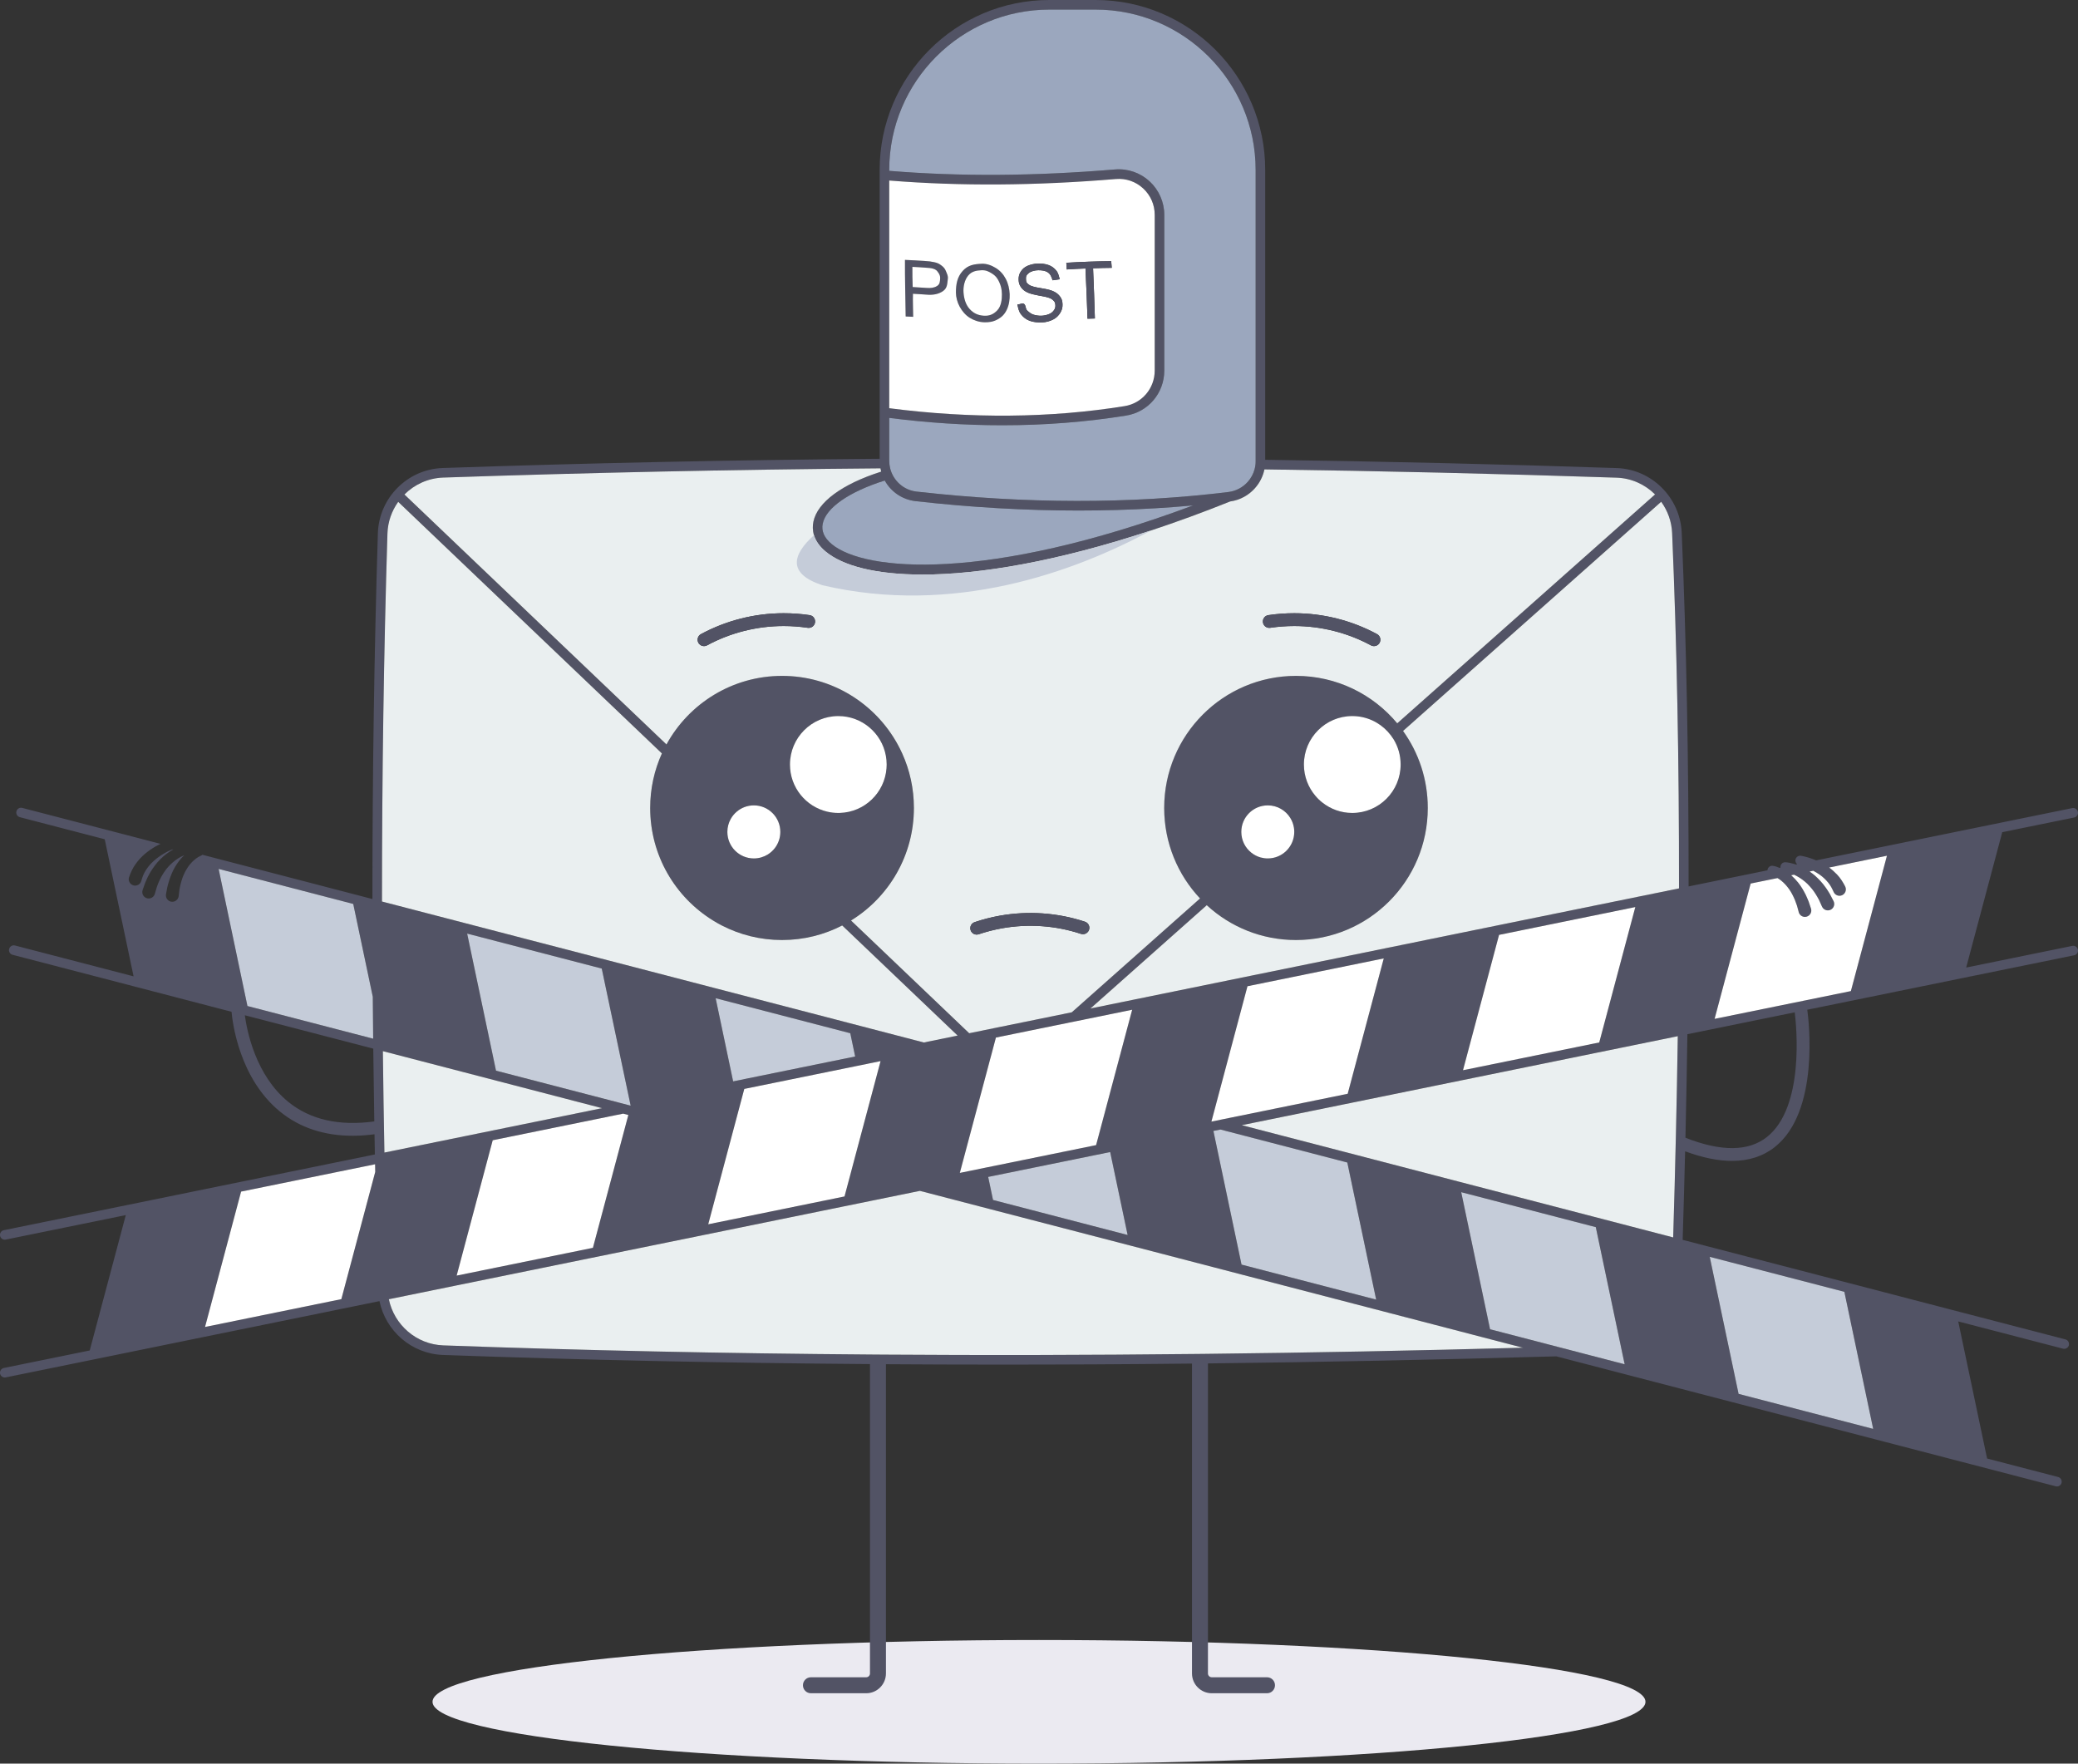<svg width="218" height="185" viewBox="0 0 218 185" fill="none" xmlns="http://www.w3.org/2000/svg">
<rect x="0" y="0" width="218" height="185" fill="#333333" stroke="none"/>
<g clip-path="url(#clip0_1028_1605)">
<path d="M109 185C144.139 185 172.625 182.097 172.625 178.515C172.625 174.934 144.139 172.031 109 172.031C73.861 172.031 45.375 174.934 45.375 178.515C45.375 182.097 73.861 185 109 185Z" fill="#EBEAF1"/>
<path d="M217.397 99.222L206.269 101.493L210.053 87.294L217.598 85.754C217.869 85.697 218.043 85.432 217.99 85.16C217.933 84.885 217.668 84.711 217.397 84.768L210.341 86.207L198.246 88.676L190.52 90.252C190.453 90.222 190.386 90.189 190.316 90.162C189.867 89.991 189.442 89.86 188.943 89.769C188.668 89.722 188.407 89.904 188.36 90.175C188.327 90.363 188.401 90.544 188.541 90.658L188.397 90.685C188.33 90.665 188.263 90.638 188.196 90.618C187.915 90.541 187.667 90.477 187.326 90.447C187.048 90.424 186.807 90.628 186.783 90.907C186.78 90.944 186.79 90.977 186.793 91.014L186.679 91.037C186.602 91.004 186.522 90.967 186.442 90.94C186.304 90.893 186.194 90.856 186.006 90.823C185.735 90.776 185.477 90.957 185.427 91.229C185.427 91.249 185.427 91.272 185.427 91.292L183.95 91.594L177.149 92.983C177.159 79.773 176.918 67.469 176.426 55.879C176.268 52.199 173.278 49.22 169.618 49.1C157.321 48.687 145.015 48.399 132.732 48.231V17.829C132.732 7.997 124.749 0 114.937 0H110.081C100.266 0 92.283 7.997 92.283 17.829V48.123C76.902 48.251 61.602 48.573 46.449 49.093C42.746 49.217 39.755 52.226 39.642 55.943C39.26 68.344 39.069 81.165 39.069 94.305L36.829 93.721L22.7 90.044L21.234 89.662C21.197 89.699 21.153 89.726 21.103 89.749L21.036 89.779C20.993 89.8 20.885 89.85 20.808 89.897C20.728 89.947 20.644 90.001 20.564 90.061C20.4 90.179 20.249 90.32 20.108 90.467C19.827 90.762 19.596 91.111 19.402 91.484C19.208 91.856 19.074 92.265 18.963 92.678C18.906 92.882 18.873 93.1 18.829 93.308L18.746 93.959V94.006C18.695 94.372 18.36 94.633 17.992 94.59C17.624 94.543 17.366 94.207 17.41 93.838C17.41 93.825 17.41 93.812 17.416 93.798L17.553 93.057C17.62 92.812 17.677 92.567 17.758 92.326C17.919 91.843 18.109 91.363 18.377 90.917C18.638 90.477 18.95 90.065 19.328 89.709C19.218 89.753 19.101 89.806 18.997 89.863C18.796 89.971 18.598 90.088 18.417 90.229C18.049 90.501 17.718 90.826 17.43 91.188C17.155 91.561 16.907 91.95 16.72 92.379C16.613 92.587 16.546 92.815 16.458 93.033C16.385 93.255 16.325 93.486 16.258 93.711L16.241 93.771C16.134 94.127 15.759 94.328 15.407 94.221C15.052 94.117 14.851 93.741 14.955 93.386L14.965 93.355C15.059 93.097 15.142 92.832 15.243 92.577C15.36 92.326 15.454 92.064 15.591 91.822C15.846 91.326 16.171 90.866 16.532 90.437C16.904 90.018 17.329 89.639 17.801 89.33C17.919 89.249 18.039 89.179 18.166 89.109C18.136 89.109 18.099 89.109 18.059 89.109C18.049 89.112 18.039 89.119 18.029 89.122L17.999 89.135C17.654 89.273 17.272 89.478 16.934 89.696C16.592 89.917 16.274 90.165 15.99 90.44C15.702 90.712 15.464 91.021 15.263 91.343C15.059 91.665 14.935 92.017 14.834 92.369L14.821 92.416C14.717 92.772 14.345 92.976 13.991 92.872C13.636 92.768 13.431 92.396 13.532 92.04C13.532 92.03 13.542 92.02 13.545 92.01C13.709 91.527 13.92 91.058 14.215 90.652C14.503 90.246 14.834 89.877 15.206 89.568C15.574 89.256 15.966 88.988 16.378 88.756C16.532 88.672 16.686 88.592 16.84 88.518L10.756 86.935L2.337 84.748C2.304 84.738 2.27 84.731 2.237 84.731C2.002 84.718 1.784 84.872 1.724 85.107C1.654 85.375 1.818 85.65 2.086 85.721L10.987 88.035L14.014 102.416L1.57 99.179C1.54 99.172 1.507 99.165 1.473 99.165C1.239 99.152 1.018 99.306 0.961 99.541C0.887 99.813 1.051 100.088 1.319 100.155L14.245 103.516L24.291 106.133C24.388 107.24 25.101 113.127 29.391 116.615C31.454 118.293 34.006 119.138 37.003 119.138C37.736 119.138 38.499 119.084 39.29 118.98C39.303 119.685 39.313 120.393 39.327 121.1L25.58 123.905L13.488 126.374L0.401 129.044C0.13 129.097 -0.047 129.362 0.01 129.638C0.057 129.876 0.268 130.04 0.502 130.04C0.535 130.04 0.569 130.037 0.602 130.03L13.197 127.46L9.413 141.66L0.401 143.498C0.13 143.555 -0.047 143.82 0.01 144.092C0.057 144.33 0.268 144.495 0.502 144.495C0.535 144.495 0.569 144.491 0.602 144.485L9.125 142.747L21.217 140.278L35.519 137.36L39.809 136.484C40.459 139.617 43.174 142.009 46.466 142.13C60.842 142.653 75.797 142.972 91.268 143.089V175.54C91.268 175.762 91.091 175.94 90.873 175.94H85.073C84.611 175.94 84.236 176.315 84.236 176.778C84.236 177.241 84.611 177.617 85.073 177.617H90.873C92.015 177.617 92.943 176.684 92.943 175.54V143.102C96.904 143.129 100.902 143.143 104.931 143.143C111.551 143.143 118.259 143.109 125.05 143.035V175.54C125.05 176.684 125.981 177.617 127.123 177.617H132.919C133.385 177.617 133.757 177.241 133.757 176.778C133.757 176.315 133.385 175.94 132.919 175.94H127.123C126.905 175.94 126.724 175.762 126.724 175.54V143.019C138.662 142.881 150.852 142.633 163.269 142.277L170.673 144.203L182.624 147.312L196.745 150.986L208.694 154.095L215.662 155.907C215.93 155.977 216.205 155.819 216.275 155.548C216.342 155.279 216.185 155.004 215.917 154.934L208.463 152.995L205.435 138.614L216.429 141.472C216.697 141.539 216.972 141.382 217.042 141.113C217.109 140.842 216.948 140.566 216.68 140.499L205.204 137.514L193.256 134.404L179.135 130.734L176.526 130.057C176.623 126.914 176.71 123.818 176.784 120.768C178.599 121.439 180.243 121.778 181.706 121.775C183.461 121.775 184.955 121.295 186.177 120.332C190.909 116.612 189.757 107.058 189.599 105.918L193.882 105.046L205.978 102.577L217.598 100.205C217.869 100.152 218.043 99.887 217.99 99.612C217.933 99.34 217.668 99.165 217.397 99.219V99.222ZM22.935 91.148L37.06 94.821L39.109 104.559C39.119 106.022 39.133 107.488 39.149 108.957L25.959 105.529L22.935 91.148ZM30.242 115.582C26.833 112.815 25.909 108.165 25.684 106.498L26.19 106.629L39.159 110C39.189 112.536 39.226 115.082 39.266 117.635C35.58 118.138 32.542 117.454 30.242 115.582ZM35.811 136.276L21.508 139.194L25.292 124.995L39.35 122.127C39.35 122.395 39.36 122.664 39.364 122.935L35.811 136.276ZM93.287 18.936C100.755 19.537 108.591 19.483 117.063 18.778C118.125 18.691 119.139 19.04 119.923 19.761C120.707 20.486 121.139 21.472 121.139 22.539V38.872C121.139 40.737 119.809 42.307 117.974 42.602C110.162 43.857 101.877 43.93 93.287 42.82V18.936ZM93.287 43.836C97.313 44.35 101.274 44.608 105.155 44.608C107.379 44.608 109.572 44.524 111.735 44.353C113.899 44.185 116.032 43.93 118.135 43.595C120.455 43.223 122.143 41.237 122.143 38.872V22.539C122.143 21.207 121.581 19.926 120.603 19.023C119.625 18.121 118.306 17.665 116.98 17.775C108.531 18.48 100.725 18.53 93.287 17.923V17.829C93.287 8.554 100.822 1.006 110.081 1.006H114.937C124.196 1.006 131.727 8.554 131.727 17.829V48.389C131.727 48.677 131.69 48.955 131.617 49.22C131.486 49.714 131.238 50.163 130.907 50.539C130.394 51.116 129.678 51.511 128.861 51.612C118.577 52.873 107.576 52.86 96.157 51.569C94.788 51.414 93.699 50.415 93.381 49.12C93.321 48.868 93.287 48.606 93.287 48.338V43.836ZM96.047 52.568C101.857 53.226 107.563 53.554 113.125 53.554C115.844 53.554 118.53 53.477 121.172 53.32C122.518 53.239 123.851 53.138 125.174 53.018C103.541 61.075 90.699 59.965 87.243 57.066C86.466 56.416 86.151 55.698 86.312 54.93C86.654 53.263 89.078 51.585 92.815 50.404C93.462 51.575 94.64 52.407 96.047 52.568ZM46.483 50.096C61.652 49.579 76.963 49.254 92.36 49.127C92.377 49.24 92.403 49.355 92.434 49.465C92.434 49.465 92.434 49.468 92.434 49.472C88.328 50.78 85.746 52.679 85.324 54.725C85.16 55.523 85.247 56.711 86.594 57.841C88.402 59.354 91.861 60.27 96.773 60.27C104.332 60.27 115.332 58.1 129.048 52.602C130.1 52.458 131.021 51.934 131.677 51.179C132.156 50.633 132.494 49.968 132.645 49.237C144.948 49.401 157.271 49.693 169.581 50.106C171.145 50.156 172.568 50.821 173.619 51.864L146.572 75.875C144.037 72.833 140.219 70.897 135.953 70.897C128.315 70.897 122.123 77.1 122.123 84.751C122.123 88.428 123.55 91.765 125.884 94.244L112.429 106.186L104.764 107.75L101.666 108.384L89.269 96.559C93.227 94.124 95.866 89.746 95.866 84.751C95.866 82.712 95.427 80.776 94.637 79.032C94.493 78.713 94.336 78.398 94.165 78.089C91.814 73.802 87.263 70.897 82.036 70.897C76.809 70.897 72.258 73.802 69.907 78.089L42.417 51.87C43.469 50.821 44.899 50.153 46.48 50.096H46.483ZM146.937 80.196C146.937 83.004 144.667 85.278 141.864 85.278C140.682 85.278 139.593 84.872 138.729 84.188C138.465 83.983 138.217 83.745 138.003 83.487C137.246 82.601 136.79 81.454 136.79 80.196C136.79 77.388 139.064 75.114 141.864 75.114C143.337 75.114 144.667 75.744 145.591 76.751C145.818 76.996 146.023 77.267 146.2 77.552C146.669 78.324 146.937 79.226 146.937 80.196ZM135.779 87.264C135.779 88.803 134.537 90.048 133.003 90.048C132.738 90.048 132.484 90.011 132.243 89.944C131.888 89.843 131.563 89.672 131.282 89.451C130.636 88.941 130.224 88.153 130.224 87.264C130.224 85.727 131.466 84.483 133.003 84.483C134.008 84.483 134.888 85.016 135.374 85.818C135.561 86.123 135.689 86.465 135.746 86.834C135.769 86.975 135.779 87.116 135.779 87.264ZM116.501 114.445L115.73 117.343L114.99 120.118L103.461 122.469L100.691 123.036L102.306 116.984L103.602 112.13L103.709 111.725L103.859 111.158L104.007 110.611L104.479 108.836L110.932 107.518L112.897 107.119L118.774 105.918L116.501 114.445ZM118.299 129.547L104.177 125.874L103.668 123.455L114.702 121.204L116.467 120.845L118.299 129.547ZM88.097 85.274C88.047 85.278 87.997 85.278 87.946 85.278C87.544 85.278 87.153 85.231 86.778 85.14C84.541 84.614 82.873 82.601 82.873 80.196C82.873 77.388 85.147 75.114 87.946 75.114C90.431 75.114 92.501 76.905 92.933 79.267C92.99 79.569 93.02 79.877 93.02 80.196C93.02 80.33 93.013 80.464 93.003 80.595C92.805 83.168 90.696 85.201 88.097 85.274ZM81.862 87.264C81.862 87.901 81.651 88.485 81.296 88.951C81.092 89.219 80.837 89.451 80.549 89.632C80.124 89.894 79.621 90.048 79.086 90.048C77.549 90.048 76.306 88.803 76.306 87.264C76.306 86.774 76.434 86.314 76.655 85.915C76.819 85.62 77.033 85.358 77.287 85.144C77.77 84.731 78.399 84.483 79.086 84.483C80.619 84.483 81.862 85.727 81.862 87.264ZM40.646 55.973C40.683 54.735 41.098 53.591 41.775 52.642L69.438 79.032C68.648 80.776 68.209 82.712 68.209 84.751C68.209 89.746 70.848 94.124 74.806 96.559C75.104 96.747 75.409 96.918 75.724 97.079C77.616 98.055 79.762 98.605 82.039 98.605C84.316 98.605 86.463 98.055 88.355 97.079L100.464 108.628L96.918 109.353L88.968 107.283L74.846 103.61L62.898 100.504L48.777 96.831L40.073 94.566C40.073 81.343 40.261 68.448 40.646 55.973ZM76.611 119.742L77.522 116.324L78.081 114.224L89.922 111.808L92.38 111.305L90.947 116.679L89.514 122.06L89.256 123.033L88.596 125.505L74.297 128.423L76.611 119.742ZM75.077 104.71L89.202 108.384L89.715 110.822L78.372 113.137L76.912 113.435L75.077 104.71ZM65.403 115.784L52.035 112.312L49.008 97.931L63.129 101.601L66.089 115.643L66.16 115.981L65.403 115.784ZM65.919 116.958L62.202 130.892L47.906 133.807L51.69 119.608L65.376 116.817L65.919 116.958ZM40.167 110.262L40.318 110.302L52.266 113.409L63.159 116.243L51.978 118.524L40.328 120.899C40.261 117.333 40.207 113.788 40.167 110.262ZM126.513 142.016C126.091 142.022 125.669 142.026 125.247 142.029C114.203 142.146 103.381 142.17 92.795 142.096L91.422 142.086C75.908 141.972 60.916 141.65 46.503 141.127C43.68 141.023 41.349 138.973 40.793 136.286L47.615 134.894L61.914 131.976L74.009 129.51L88.305 126.592L96.506 124.918L104.409 126.974L118.533 130.644L130.481 133.754L144.603 137.427L156.551 140.536L159.769 141.372C148.487 141.68 137.393 141.895 126.513 142.016ZM127.086 117.652L127.2 117.229L130.87 103.452L145.169 100.534L141.385 114.734L128.06 117.454L127.086 117.652ZM141.345 121.946L144.372 136.326L130.247 132.653L127.297 118.635L128.034 118.484L141.345 121.946ZM166.855 142.177L163.379 141.271L156.32 139.436L153.293 125.055L167.414 128.725L170.006 141.046L170.214 142.039L170.441 143.109L166.855 142.177ZM175.531 129.802L167.183 127.628L153.058 123.955L141.114 120.845L130.271 118.028L141.093 115.82L153.189 113.352L167.488 110.433L176.014 108.692C175.913 115.488 175.752 122.516 175.531 129.802ZM153.48 112.265L157.264 98.065L171.56 95.147L167.776 109.346L153.48 112.265ZM171.851 94.063L157.552 96.978L145.457 99.447L131.161 102.366L119.066 104.834L114.398 105.787L126.6 94.952C129.062 97.223 132.35 98.605 135.957 98.605C143.595 98.605 149.787 92.403 149.787 84.751C149.787 81.736 148.826 78.948 147.191 76.674L174.272 52.632C174.949 53.568 175.371 54.698 175.421 55.923C175.917 67.556 176.158 79.914 176.144 93.188L171.851 94.063ZM193.491 135.508L196.514 149.889L182.393 146.215L179.366 131.838L193.491 135.508ZM185.35 119.282C183.418 120.798 180.548 120.815 176.817 119.346C176.901 115.659 176.971 112.04 177.022 108.487L179.587 107.964L188.283 106.19C188.447 107.508 189.355 116.136 185.35 119.282ZM194.174 103.962L179.875 106.877L183.659 92.681L186.475 92.108C186.606 92.185 186.736 92.272 186.857 92.369C187.178 92.624 187.456 92.936 187.697 93.278C187.942 93.62 188.129 94.006 188.3 94.399C188.38 94.597 188.444 94.805 188.521 95.006L188.692 95.636L188.702 95.683C188.799 96.042 189.167 96.254 189.526 96.156C189.884 96.059 190.095 95.69 189.998 95.335C189.998 95.321 189.991 95.308 189.984 95.294L189.747 94.58C189.646 94.345 189.556 94.11 189.445 93.882C189.218 93.426 188.963 92.98 188.635 92.574C188.417 92.302 188.173 92.047 187.908 91.812L188.21 91.752C188.307 91.796 188.404 91.843 188.501 91.9C188.903 92.118 189.274 92.393 189.609 92.711C189.934 93.04 190.236 93.392 190.48 93.791C190.614 93.983 190.711 94.201 190.832 94.402C190.932 94.613 191.023 94.835 191.12 95.046L191.146 95.103C191.3 95.442 191.699 95.59 192.037 95.435C192.372 95.281 192.519 94.882 192.365 94.543L192.352 94.516C192.225 94.271 192.104 94.023 191.97 93.781C191.82 93.55 191.689 93.305 191.518 93.084C191.2 92.627 190.812 92.215 190.396 91.843C190.219 91.692 190.035 91.551 189.84 91.42L190.226 91.339C190.473 91.474 190.711 91.614 190.932 91.772C191.257 92 191.535 92.275 191.779 92.567C192.027 92.856 192.195 93.188 192.345 93.523L192.365 93.567C192.516 93.906 192.915 94.056 193.249 93.906C193.588 93.755 193.738 93.355 193.588 93.017C193.588 93.007 193.578 92.996 193.574 92.986C193.343 92.53 193.069 92.097 192.72 91.735C192.462 91.463 192.185 91.215 191.89 91.001L197.958 89.763L194.174 103.962Z" fill="#525365"/>
<path d="M131.728 17.829V48.388C131.728 48.676 131.691 48.955 131.617 49.22C131.487 49.713 131.239 50.163 130.907 50.538C130.395 51.115 129.678 51.511 128.861 51.612C118.577 52.873 107.577 52.859 96.158 51.568C94.788 51.414 93.7 50.414 93.382 49.119C93.322 48.868 93.288 48.606 93.288 48.338V43.836C97.313 44.349 101.275 44.608 105.156 44.608C107.379 44.608 109.573 44.524 111.736 44.353C113.899 44.185 116.032 43.93 118.135 43.594C120.456 43.222 122.144 41.236 122.144 38.871V22.538C122.144 21.207 121.581 19.925 120.603 19.023C119.626 18.12 118.306 17.664 116.98 17.775C108.531 18.479 100.726 18.53 93.288 17.922V17.829C93.288 8.553 100.823 1.006 110.082 1.006H114.937C124.197 1.006 131.728 8.553 131.728 17.829Z" fill="#9BA7BE"/>
<path d="M125.174 53.017C103.541 61.075 90.699 59.965 87.243 57.066C86.466 56.416 86.152 55.698 86.312 54.929C86.654 53.262 89.078 51.585 92.816 50.404C93.462 51.575 94.641 52.407 96.047 52.568C101.857 53.225 107.563 53.554 113.125 53.554C115.844 53.554 118.53 53.477 121.172 53.319C122.518 53.239 123.851 53.138 125.174 53.017Z" fill="#9BA7BE"/>
<path d="M81.862 87.263C81.862 87.901 81.651 88.484 81.296 88.951C81.092 89.219 80.837 89.45 80.549 89.632C80.124 89.893 79.622 90.047 79.086 90.047C77.549 90.047 76.307 88.803 76.307 87.263C76.307 86.773 76.434 86.314 76.655 85.915C76.819 85.62 77.033 85.358 77.288 85.143C77.77 84.731 78.4 84.482 79.086 84.482C80.62 84.482 81.862 85.727 81.862 87.263Z" fill="white"/>
<path d="M93.02 80.195C93.02 80.329 93.013 80.464 93.003 80.594C92.805 83.167 90.696 85.2 88.097 85.274C88.047 85.277 87.997 85.277 87.946 85.277C87.544 85.277 87.153 85.23 86.778 85.14C84.541 84.613 82.873 82.6 82.873 80.195C82.873 77.388 85.147 75.113 87.946 75.113C90.431 75.113 92.501 76.905 92.933 79.266C92.989 79.568 93.02 79.877 93.02 80.195Z" fill="white"/>
<path d="M135.779 87.263C135.779 88.803 134.537 90.047 133.003 90.047C132.738 90.047 132.484 90.011 132.243 89.944C131.888 89.843 131.563 89.672 131.282 89.45C130.636 88.941 130.224 88.152 130.224 87.263C130.224 85.727 131.466 84.482 133.003 84.482C134.008 84.482 134.888 85.016 135.374 85.817C135.561 86.123 135.689 86.465 135.746 86.834C135.769 86.975 135.779 87.116 135.779 87.263Z" fill="white"/>
<path d="M146.938 80.195C146.938 83.003 144.667 85.277 141.864 85.277C140.682 85.277 139.594 84.871 138.73 84.187C138.465 83.983 138.218 83.744 138.003 83.486C137.246 82.6 136.791 81.453 136.791 80.195C136.791 77.388 139.065 75.113 141.864 75.113C143.338 75.113 144.667 75.744 145.591 76.75C145.819 76.995 146.023 77.267 146.201 77.552C146.67 78.323 146.938 79.226 146.938 80.195Z" fill="white"/>
<path d="M176.014 108.692C175.913 115.489 175.752 122.516 175.531 129.802L167.183 127.628L153.058 123.955L141.114 120.846L130.271 118.028L141.093 115.821L153.189 113.352L167.488 110.433L176.014 108.692Z" fill="#EAEFF0"/>
<path d="M159.769 141.372C148.487 141.68 137.393 141.895 126.513 142.016C126.091 142.022 125.669 142.026 125.247 142.029C114.203 142.147 103.38 142.17 92.795 142.096L91.422 142.086C75.907 141.972 60.915 141.65 46.502 141.127C43.679 141.023 41.349 138.973 40.793 136.286L47.614 134.894L61.913 131.976L74.009 129.51L88.304 126.592L96.505 124.918L104.408 126.974L118.533 130.644L130.481 133.754L144.602 137.427L156.551 140.536L159.769 141.372Z" fill="#EAEFF0"/>
<path d="M63.159 116.244L51.978 118.525L40.328 120.9C40.261 117.334 40.207 113.788 40.167 110.263L40.318 110.303L52.266 113.409L63.159 116.244Z" fill="#EAEFF0"/>
<path d="M100.464 108.629L96.917 109.354L88.968 107.284L74.846 103.611L62.898 100.504L48.776 96.831L40.073 94.567C40.073 81.344 40.261 68.449 40.646 55.974C40.683 54.736 41.098 53.592 41.774 52.643L69.438 79.032C68.648 80.777 68.209 82.712 68.209 84.752C68.209 89.747 70.848 94.124 74.806 96.559C75.104 96.747 75.409 96.918 75.723 97.079C77.615 98.056 79.762 98.606 82.039 98.606C84.316 98.606 86.463 98.056 88.355 97.079L100.464 108.629Z" fill="#EAEFF0"/>
<path d="M169.584 50.106C157.275 49.694 144.951 49.402 132.648 49.238C132.498 49.969 132.159 50.633 131.68 51.18C131.024 51.935 130.103 52.458 129.052 52.602C126.182 53.753 123.433 54.756 120.807 55.625C110.885 58.912 102.758 60.271 96.78 60.271C91.868 60.271 88.409 59.355 86.6 57.842C85.921 57.272 85.562 56.688 85.395 56.145C85.231 55.611 85.251 55.121 85.331 54.726C85.753 52.679 88.335 50.781 92.441 49.472C92.441 49.472 92.441 49.47 92.441 49.466C92.41 49.355 92.384 49.241 92.367 49.127C76.969 49.254 61.659 49.58 46.49 50.096C44.909 50.153 43.479 50.821 42.428 51.871L69.917 78.09C72.268 73.803 76.819 70.898 82.046 70.898C87.273 70.898 91.824 73.803 94.175 78.09C94.346 78.398 94.503 78.713 94.647 79.032C95.438 80.776 95.876 82.712 95.876 84.752C95.876 89.746 93.237 94.124 89.279 96.559L101.676 108.384L104.774 107.75L112.439 106.187L125.894 94.245C123.56 91.766 122.133 88.428 122.133 84.752C122.133 77.1 128.325 70.898 135.963 70.898C140.23 70.898 144.047 72.833 146.582 75.876L173.63 51.864C172.578 50.821 171.155 50.157 169.591 50.106H169.584ZM85.505 65.292C85.448 65.658 85.107 65.909 84.742 65.856C83.911 65.732 83.064 65.668 82.217 65.668C79.411 65.668 76.628 66.369 74.173 67.697C74.07 67.751 73.962 67.778 73.855 67.778C73.618 67.778 73.386 67.65 73.266 67.426C73.088 67.1 73.209 66.691 73.537 66.517C76.186 65.084 79.186 64.326 82.217 64.326C83.128 64.326 84.045 64.393 84.939 64.527C85.308 64.581 85.559 64.923 85.505 65.292ZM114.251 97.532C114.17 97.777 113.966 97.942 113.731 97.985C113.624 98.002 113.514 97.995 113.403 97.962C110.754 97.086 107.895 96.881 105.129 97.374C104.298 97.522 103.471 97.734 102.674 98.002C102.326 98.119 101.944 97.931 101.827 97.579C101.71 97.227 101.897 96.848 102.249 96.731C103.106 96.439 103.997 96.214 104.894 96.053C107.878 95.523 110.965 95.741 113.825 96.687C114.177 96.804 114.368 97.183 114.251 97.532ZM144.734 67.426C144.613 67.65 144.382 67.778 144.144 67.778C144.037 67.778 143.927 67.751 143.826 67.697C141.372 66.369 138.589 65.668 135.779 65.668C134.935 65.668 134.085 65.732 133.254 65.856C132.893 65.909 132.548 65.658 132.494 65.292C132.437 64.923 132.692 64.581 133.057 64.527C133.951 64.393 134.868 64.326 135.779 64.326C138.81 64.326 141.814 65.084 144.462 66.517C144.787 66.691 144.908 67.1 144.734 67.426Z" fill="#EAEFF0"/>
<path d="M176.144 93.189L171.851 94.064L157.552 96.979L145.457 99.448L131.161 102.366L119.066 104.835L114.397 105.788L126.6 94.953C129.061 97.224 132.35 98.606 135.956 98.606C143.595 98.606 149.786 92.404 149.786 84.752C149.786 81.736 148.825 78.949 147.191 76.674L174.272 52.633C174.949 53.569 175.37 54.699 175.421 55.924C175.916 67.557 176.157 79.915 176.144 93.189Z" fill="#EAEFF0"/>
<path d="M99.241 28.459C99.124 28.157 98.99 28.02 98.743 27.832C98.498 27.644 98.327 27.574 97.986 27.497C97.641 27.419 97.467 27.409 96.978 27.372C96.489 27.335 95.518 27.289 94.938 27.262C94.925 29.238 94.989 31.217 95.012 33.196C95.273 33.206 95.534 33.219 95.799 33.233C95.792 32.428 95.752 31.619 95.775 30.814C96.151 30.841 96.867 30.875 97.179 30.905C97.865 30.968 98.454 30.861 98.927 30.536C99.399 30.207 99.365 29.737 99.426 29.335C99.486 28.929 99.355 28.758 99.241 28.459ZM98.3 30.002C97.989 30.197 97.647 30.23 97.222 30.204C96.797 30.177 96.204 30.133 95.749 30.11C95.725 29.402 95.705 28.697 95.715 27.993C96.124 28.013 96.767 28.047 97.122 28.08C97.477 28.11 97.647 28.104 97.912 28.188C98.177 28.275 98.284 28.369 98.428 28.583C98.575 28.795 98.652 28.966 98.629 29.251C98.602 29.533 98.612 29.811 98.3 30.002Z" fill="#525365"/>
<path d="M105.507 29.241C105.253 28.758 104.908 28.383 104.456 28.104C104 27.829 103.508 27.645 102.986 27.668C102.185 27.705 101.559 27.796 100.99 28.426C100.424 29.053 100.283 29.811 100.283 30.687C100.283 31.153 100.431 31.724 100.678 32.17C100.923 32.619 101.271 33.042 101.72 33.327C102.169 33.609 102.694 33.783 103.22 33.803C103.742 33.827 104.194 33.753 104.65 33.505C105.105 33.26 105.403 32.951 105.631 32.465C105.859 31.979 105.942 31.402 105.922 30.851C105.899 30.298 105.765 29.724 105.507 29.241ZM104.62 32.559C104.211 32.981 103.779 33.159 103.19 33.116C102.604 33.075 102.135 32.871 101.72 32.411C101.305 31.952 101.134 31.331 101.084 30.704C101.03 30.08 101.194 29.342 101.582 28.889C101.968 28.436 102.463 28.372 102.945 28.349C103.428 28.326 103.682 28.456 104.054 28.681C104.426 28.906 104.626 29.157 104.817 29.567C105.008 29.976 105.102 30.352 105.109 30.875C105.119 31.395 105.032 32.14 104.62 32.559Z" fill="#525365"/>
<path d="M197.958 89.763L194.174 103.962L179.875 106.877L183.659 92.681L186.475 92.108C186.606 92.185 186.736 92.272 186.857 92.369C187.178 92.624 187.456 92.936 187.698 93.278C187.942 93.62 188.13 94.006 188.3 94.399C188.381 94.597 188.444 94.805 188.521 95.006L188.692 95.636L188.702 95.683C188.799 96.042 189.168 96.254 189.526 96.156C189.884 96.059 190.095 95.69 189.998 95.335C189.998 95.321 189.991 95.308 189.985 95.294L189.747 94.58C189.646 94.345 189.556 94.11 189.446 93.882C189.218 93.426 188.963 92.98 188.635 92.574C188.418 92.302 188.173 92.047 187.909 91.812L188.21 91.752C188.307 91.796 188.404 91.843 188.501 91.9C188.903 92.118 189.275 92.393 189.61 92.711C189.934 93.04 190.236 93.392 190.48 93.791C190.614 93.983 190.711 94.201 190.832 94.402C190.932 94.613 191.023 94.835 191.12 95.046L191.147 95.103C191.301 95.442 191.699 95.589 192.037 95.435C192.372 95.281 192.52 94.882 192.366 94.543L192.352 94.516C192.225 94.271 192.104 94.023 191.97 93.781C191.82 93.55 191.689 93.305 191.518 93.084C191.2 92.627 190.812 92.215 190.397 91.843C190.219 91.692 190.035 91.551 189.841 91.42L190.226 91.339C190.474 91.474 190.711 91.614 190.932 91.772C191.257 92 191.535 92.275 191.78 92.567C192.027 92.856 192.195 93.188 192.346 93.523L192.366 93.567C192.516 93.906 192.915 94.056 193.25 93.906C193.588 93.754 193.739 93.355 193.588 93.017C193.588 93.007 193.578 92.996 193.574 92.986C193.343 92.53 193.069 92.097 192.721 91.735C192.463 91.463 192.185 91.215 191.89 91.001L197.958 89.763Z" fill="white"/>
<path d="M171.56 95.147L167.776 109.347V109.35L153.48 112.265L157.264 98.066L171.56 95.147Z" fill="white"/>
<path d="M145.169 100.534L141.385 114.734L128.06 117.454L127.086 117.652L127.2 117.229L130.87 103.453L145.169 100.534Z" fill="white"/>
<path d="M118.775 105.918L116.502 114.445L115.731 117.343L114.991 120.118L103.462 122.469L100.692 123.036L102.306 116.984L103.602 112.13L103.71 111.725L103.86 111.158L104.008 110.611L104.48 108.836L110.933 107.518L112.898 107.119L118.775 105.918Z" fill="white"/>
<path d="M92.381 111.306L90.948 116.68L89.514 122.06L89.257 123.033L88.597 125.505L74.298 128.424L76.612 119.742L77.523 116.324L78.082 114.224L89.923 111.809L92.381 111.306Z" fill="white"/>
<path d="M65.919 116.958L62.202 130.893L47.906 133.808L51.69 119.608L65.376 116.817L65.919 116.958Z" fill="white"/>
<path d="M39.364 122.935L35.811 136.276L21.509 139.195L25.293 124.995L39.351 122.127C39.351 122.395 39.361 122.664 39.364 122.935Z" fill="white"/>
<path d="M119.924 19.762C119.14 19.04 118.125 18.692 117.064 18.779C108.592 19.483 100.756 19.537 93.288 18.936V42.82C101.877 43.931 110.162 43.857 117.975 42.602C119.81 42.307 121.139 40.737 121.139 38.872V22.539C121.139 21.472 120.707 20.486 119.924 19.762ZM99.426 29.335C99.366 29.738 99.4 30.207 98.927 30.536C98.455 30.862 97.866 30.969 97.179 30.905C96.868 30.875 96.151 30.841 95.776 30.815C95.753 31.62 95.793 32.428 95.8 33.233C95.535 33.22 95.274 33.206 95.013 33.196C94.989 31.217 94.926 29.238 94.939 27.262C95.518 27.289 96.489 27.336 96.978 27.373C97.467 27.41 97.641 27.42 97.986 27.497C98.328 27.574 98.499 27.645 98.743 27.832C98.991 28.02 99.125 28.158 99.242 28.46C99.356 28.758 99.487 28.93 99.426 29.335ZM105.631 32.465C105.404 32.952 105.106 33.26 104.65 33.505C104.195 33.753 103.743 33.827 103.22 33.803C102.695 33.783 102.169 33.609 101.72 33.327C101.271 33.042 100.923 32.619 100.679 32.17C100.431 31.724 100.284 31.154 100.284 30.687C100.284 29.812 100.424 29.054 100.99 28.426C101.559 27.796 102.186 27.705 102.986 27.668C103.508 27.645 104.001 27.829 104.456 28.104C104.908 28.383 105.253 28.758 105.507 29.241C105.765 29.724 105.899 30.298 105.923 30.852C105.943 31.402 105.859 31.979 105.631 32.465ZM111.23 32.817C111.046 33.112 110.819 33.347 110.48 33.518C110.142 33.69 109.764 33.797 109.352 33.817C108.937 33.84 108.417 33.8 108.029 33.653C107.637 33.502 107.373 33.297 107.122 32.982C106.874 32.666 106.813 32.311 106.733 31.925C106.957 31.975 107.245 31.734 107.44 31.888C107.637 32.042 107.567 32.385 107.758 32.566C107.952 32.743 108.126 32.901 108.391 32.995C108.655 33.089 109.007 33.133 109.285 33.119C109.559 33.106 109.837 33.039 110.065 32.941C110.293 32.847 110.44 32.72 110.567 32.542C110.691 32.364 110.731 32.217 110.718 32.012C110.701 31.808 110.685 31.683 110.517 31.526C110.353 31.365 110.216 31.288 109.938 31.204C109.66 31.12 109.238 31.049 108.903 30.986C108.565 30.919 108.093 30.825 107.788 30.677C107.487 30.529 107.286 30.379 107.111 30.127C106.937 29.875 106.874 29.664 106.864 29.359C106.85 29.057 106.904 28.775 107.078 28.503C107.252 28.228 107.47 28.03 107.788 27.89C108.109 27.749 108.481 27.665 108.849 27.651C109.218 27.635 109.646 27.675 109.991 27.799C110.336 27.923 110.584 28.108 110.808 28.379C111.033 28.651 111.086 28.966 111.173 29.295C110.922 29.332 110.675 29.369 110.427 29.402C110.313 29.084 110.239 28.792 109.944 28.584C109.653 28.376 109.271 28.346 108.923 28.346C108.578 28.349 108.186 28.443 107.939 28.634C107.687 28.829 107.607 29.003 107.631 29.288C107.654 29.573 107.654 29.654 107.929 29.855C108.203 30.057 108.702 30.144 109.087 30.207C109.472 30.271 110.008 30.358 110.363 30.496C110.715 30.634 110.959 30.791 111.173 31.06C111.388 31.328 111.455 31.569 111.468 31.901C111.482 32.234 111.415 32.519 111.23 32.817ZM114.864 33.408C114.606 33.414 114.348 33.421 114.09 33.431C114.027 31.673 113.966 29.919 113.876 28.165C113.223 28.181 112.57 28.225 111.914 28.265C111.9 28.03 111.883 27.796 111.867 27.564C113.437 27.47 115.004 27.41 116.575 27.396C116.595 27.628 116.615 27.863 116.632 28.094C115.979 28.098 115.326 28.118 114.673 28.141C114.76 29.895 114.8 31.653 114.864 33.408Z" fill="white"/>
<path d="M98.629 29.251C98.602 29.533 98.612 29.811 98.301 30.003C97.989 30.197 97.648 30.231 97.222 30.204C96.797 30.177 96.204 30.133 95.749 30.11C95.726 29.402 95.706 28.698 95.716 27.993C96.124 28.013 96.767 28.047 97.122 28.08C97.477 28.111 97.648 28.104 97.912 28.188C98.177 28.275 98.284 28.369 98.428 28.584C98.575 28.795 98.652 28.966 98.629 29.251Z" fill="white"/>
<path d="M105.109 30.875C105.119 31.395 105.032 32.14 104.62 32.559C104.212 32.982 103.78 33.16 103.19 33.116C102.604 33.076 102.136 32.871 101.72 32.412C101.305 31.952 101.134 31.331 101.084 30.704C101.031 30.08 101.195 29.342 101.583 28.89C101.968 28.437 102.464 28.373 102.946 28.349C103.428 28.326 103.683 28.457 104.054 28.681C104.426 28.906 104.627 29.158 104.818 29.567C105.009 29.976 105.103 30.352 105.109 30.875Z" fill="white"/>
<path d="M111.467 31.901C111.481 32.233 111.414 32.518 111.23 32.817C111.046 33.112 110.818 33.347 110.48 33.518C110.141 33.689 109.763 33.797 109.351 33.817C108.936 33.84 108.417 33.8 108.028 33.652C107.637 33.501 107.372 33.297 107.121 32.981C106.873 32.666 106.813 32.31 106.732 31.925C106.957 31.975 107.245 31.733 107.439 31.888C107.637 32.042 107.566 32.384 107.757 32.565C107.951 32.743 108.125 32.901 108.39 32.995C108.655 33.089 109.006 33.132 109.284 33.119C109.559 33.105 109.837 33.038 110.064 32.941C110.292 32.847 110.439 32.72 110.567 32.542C110.691 32.364 110.731 32.217 110.717 32.012C110.701 31.807 110.684 31.683 110.516 31.526C110.352 31.364 110.215 31.287 109.937 31.203C109.659 31.12 109.237 31.049 108.902 30.985C108.564 30.918 108.092 30.824 107.787 30.677C107.486 30.529 107.285 30.378 107.111 30.127C106.937 29.875 106.873 29.664 106.863 29.358C106.85 29.057 106.903 28.775 107.077 28.503C107.251 28.228 107.469 28.03 107.787 27.889C108.109 27.748 108.48 27.665 108.849 27.651C109.217 27.634 109.646 27.675 109.991 27.799C110.336 27.923 110.583 28.107 110.808 28.379C111.032 28.651 111.086 28.966 111.173 29.295C110.922 29.332 110.674 29.369 110.426 29.402C110.312 29.083 110.239 28.792 109.944 28.584C109.652 28.376 109.271 28.346 108.922 28.346C108.578 28.349 108.186 28.443 107.938 28.634C107.687 28.828 107.606 29.003 107.63 29.288C107.653 29.573 107.653 29.654 107.928 29.855C108.202 30.056 108.701 30.143 109.087 30.207C109.472 30.271 110.007 30.358 110.362 30.496C110.714 30.633 110.958 30.791 111.173 31.059C111.387 31.328 111.454 31.569 111.467 31.901Z" fill="#525365"/>
<path d="M114.672 28.141C114.759 29.896 114.8 31.653 114.863 33.408C114.605 33.414 114.348 33.421 114.09 33.431C114.026 31.674 113.966 29.919 113.875 28.165C113.222 28.181 112.569 28.225 111.913 28.265C111.9 28.03 111.883 27.796 111.866 27.564C113.437 27.47 115.004 27.41 116.574 27.396C116.595 27.628 116.615 27.863 116.631 28.094C115.978 28.098 115.325 28.118 114.672 28.141Z" fill="#525365"/>
<path d="M144.734 67.425C144.613 67.65 144.382 67.777 144.144 67.777C144.037 67.777 143.927 67.75 143.826 67.697C141.372 66.368 138.589 65.667 135.779 65.667C134.935 65.667 134.085 65.731 133.254 65.855C132.893 65.909 132.548 65.657 132.494 65.291C132.437 64.922 132.692 64.58 133.057 64.526C133.951 64.392 134.869 64.325 135.779 64.325C138.81 64.325 141.814 65.083 144.463 66.516C144.787 66.69 144.908 67.099 144.734 67.425Z" fill="#525365"/>
<path d="M114.251 97.531C114.17 97.776 113.966 97.941 113.731 97.984C113.624 98.001 113.514 97.994 113.403 97.961C110.754 97.085 107.895 96.881 105.129 97.374C104.298 97.521 103.471 97.733 102.674 98.001C102.326 98.118 101.944 97.931 101.827 97.578C101.71 97.226 101.897 96.847 102.249 96.73C103.106 96.438 103.997 96.213 104.894 96.052C107.878 95.522 110.965 95.74 113.825 96.686C114.177 96.803 114.368 97.183 114.251 97.531Z" fill="#525365"/>
<path d="M85.505 65.291C85.448 65.657 85.106 65.909 84.741 65.855C83.911 65.731 83.064 65.667 82.216 65.667C79.41 65.667 76.627 66.368 74.173 67.697C74.069 67.75 73.962 67.777 73.855 67.777C73.617 67.777 73.386 67.65 73.265 67.425C73.088 67.099 73.209 66.69 73.537 66.516C76.186 65.083 79.186 64.325 82.216 64.325C83.127 64.325 84.045 64.392 84.939 64.526C85.307 64.58 85.558 64.922 85.505 65.291Z" fill="#525365"/>
<path d="M196.514 149.888L182.392 146.215L179.365 131.838L193.49 135.508L196.514 149.888Z" fill="#C5CCD9"/>
<path d="M170.442 143.11L166.855 142.177L163.379 141.271L156.32 139.436L153.293 125.056L167.414 128.725V128.729L170.006 141.047L170.214 142.039L170.442 143.11Z" fill="#C5CCD9"/>
<path d="M144.372 136.326L130.247 132.653L127.297 118.634L128.034 118.483L141.345 121.945L144.372 136.326Z" fill="#C5CCD9"/>
<path d="M118.298 129.547L104.177 125.874L103.668 123.455L114.702 121.205L116.467 120.846L118.298 129.547Z" fill="#C5CCD9"/>
<path d="M89.714 110.822L78.372 113.136L76.912 113.435L75.077 104.71L89.202 108.383L89.714 110.822Z" fill="#C5CCD9"/>
<path d="M66.16 115.981L65.403 115.783L52.035 112.311L49.008 97.931L63.129 101.6L66.09 115.642L66.16 115.981Z" fill="#C5CCD9"/>
<path d="M39.149 108.957L25.958 105.529L22.935 91.148L37.059 94.822L39.109 104.56C39.119 106.022 39.132 107.488 39.149 108.957Z" fill="#C5CCD9"/>
<path d="M120.804 55.624C112.65 60.025 100.028 64.607 86.272 61.387C82.595 60.179 83.114 58.197 85.391 56.144C85.559 56.687 85.917 57.271 86.597 57.841C88.405 59.354 91.864 60.27 96.777 60.27C102.754 60.27 110.881 58.911 120.804 55.624Z" fill="#C5CCD9"/>
</g>
<defs>
<clipPath id="clip0_1028_1605">
<rect width="218" height="185" fill="white"/>
</clipPath>
</defs>
</svg>
